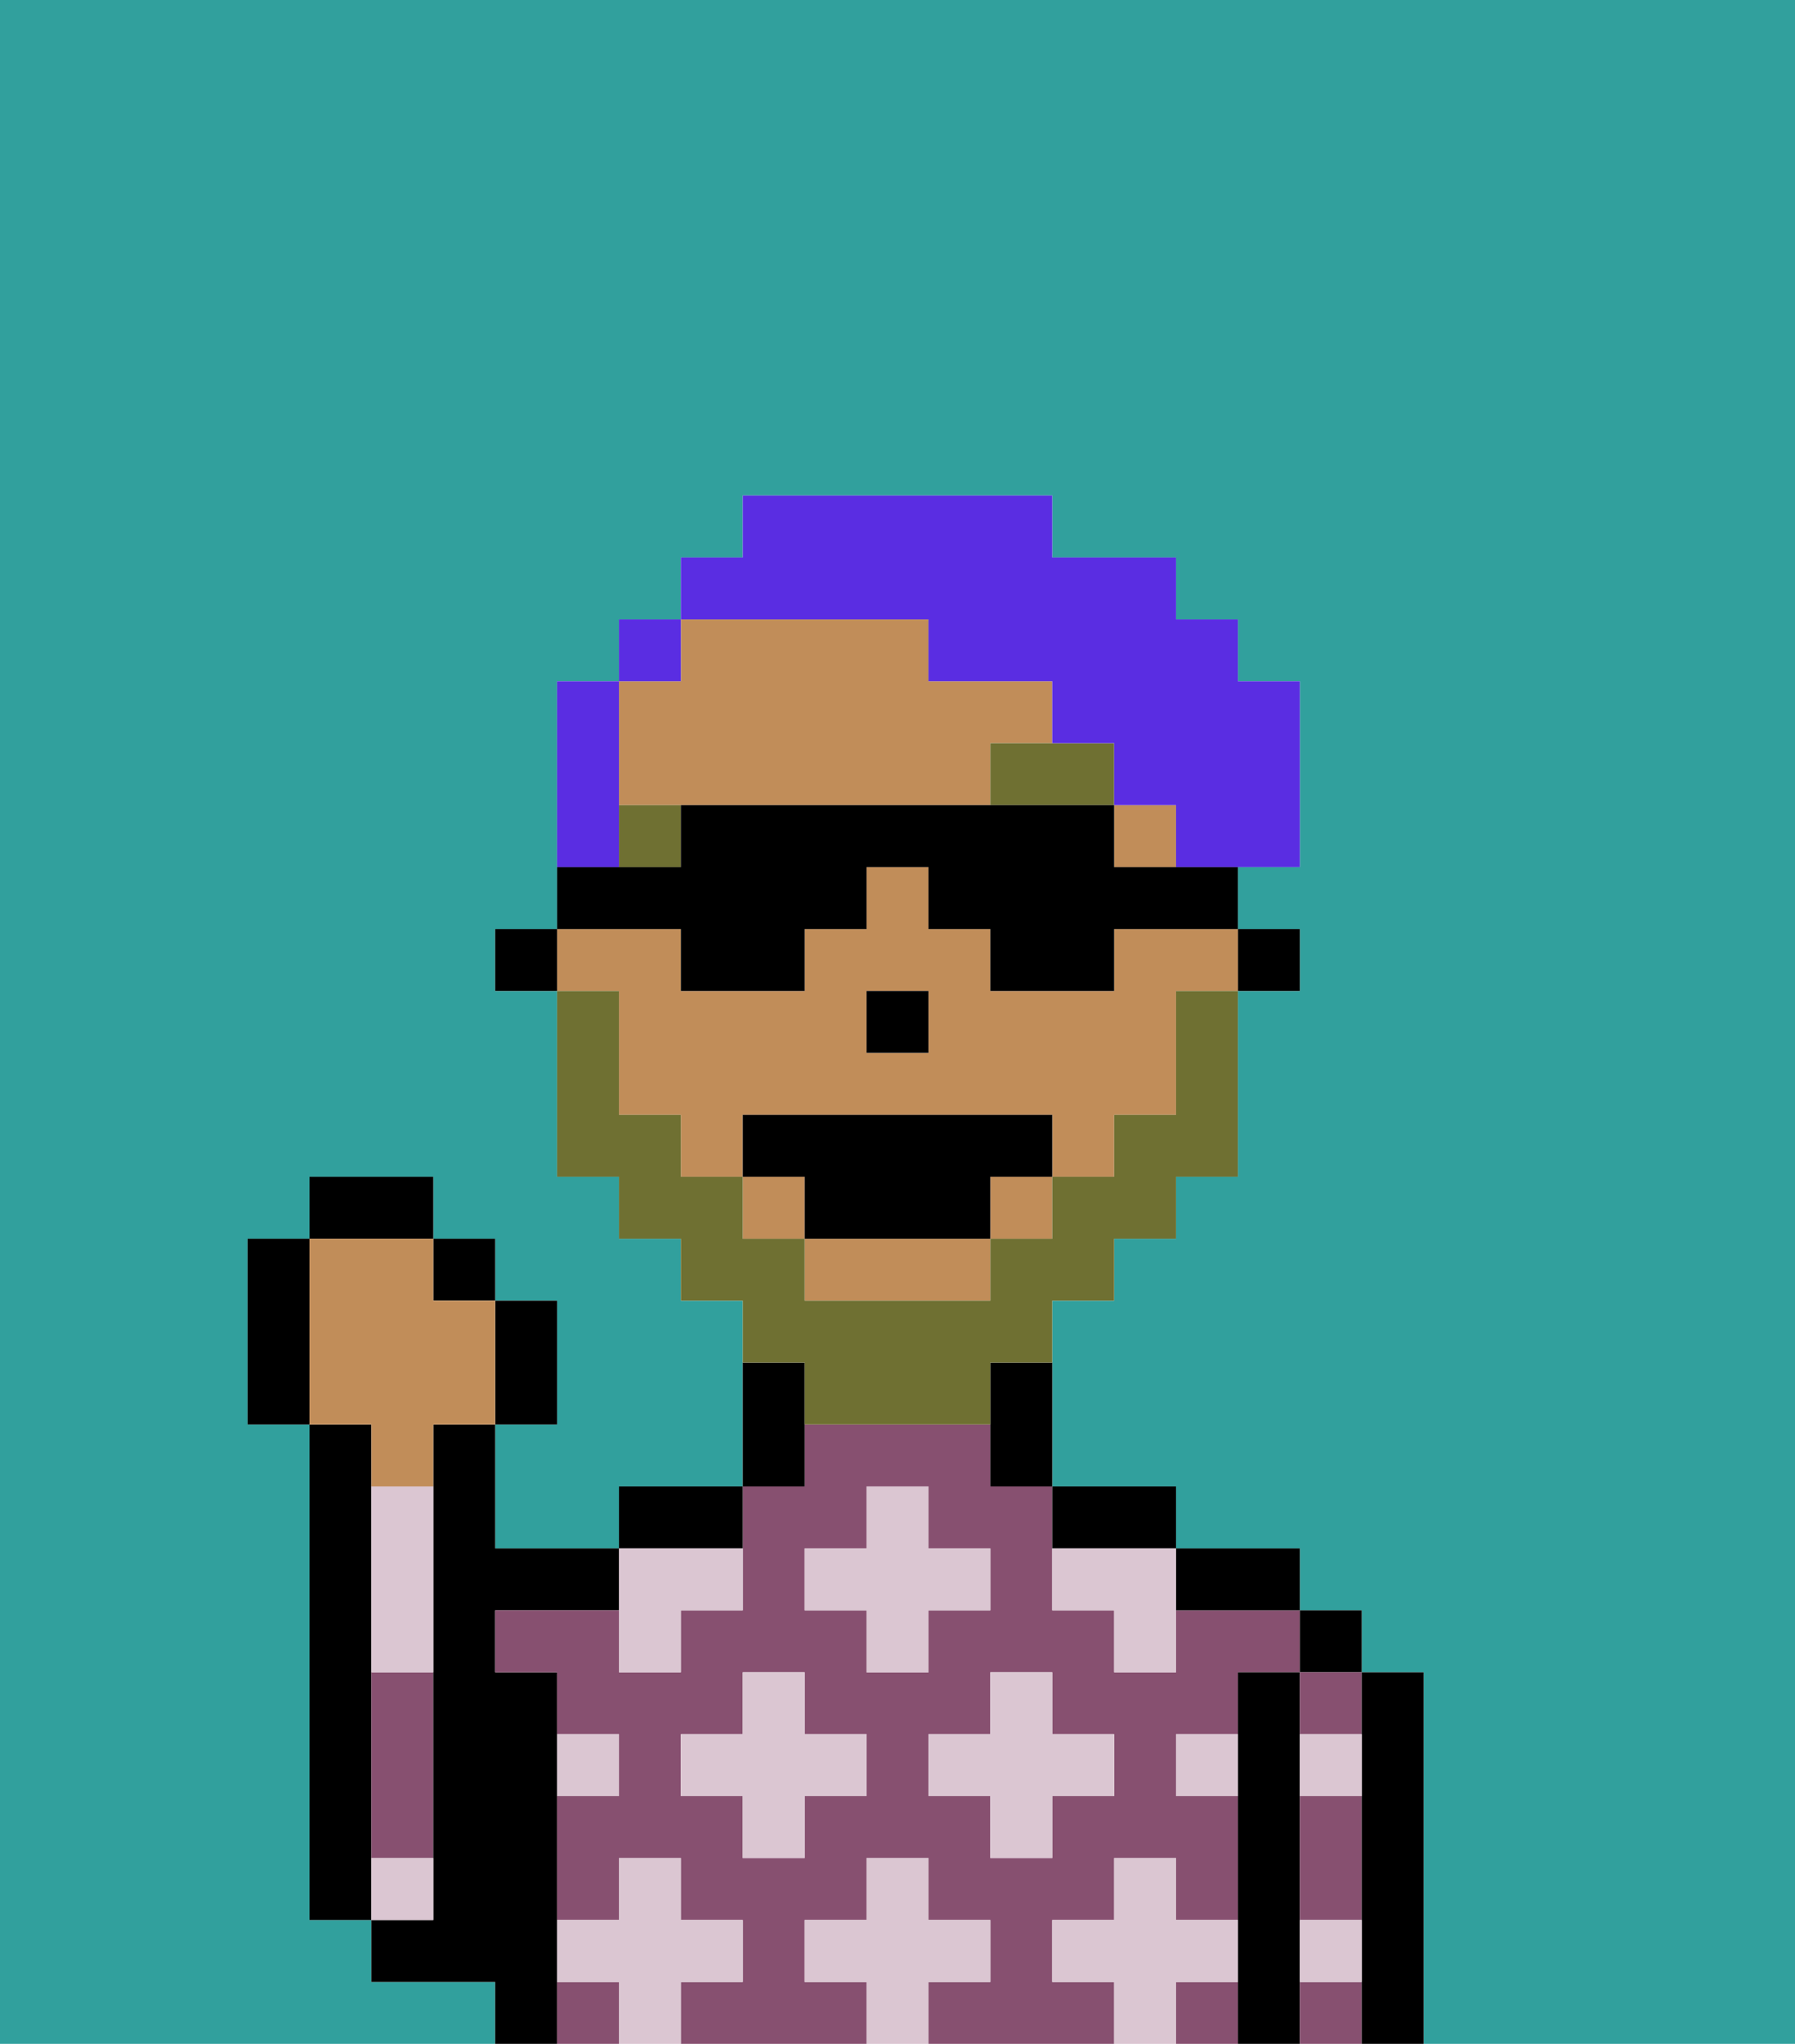 <svg xmlns="http://www.w3.org/2000/svg" viewBox="0 0 29 33"><defs><style>polygon,rect,path{shape-rendering:crispedges;}.ka245-1{fill:#31a09d;}.ka245-2{fill:#000000;}.ka245-3{fill:#875070;}.ka245-4{fill:#dbc6d2;}.ka245-5{fill:#c18d59;}.ka245-6{fill:#6f7032;}.ka245-7{fill:#6f7032;}.ka245-8{fill:#5a2de2;}</style></defs><path class="ka245-1" d="M7,32H6V31H5V23H4V20H5V19H7v1H8v1H9v2H8v2h2V24h2V21H11V20H10V19H9V16H8V15H9v1h1v2h0V16H9V11h1V10h1V9h1V8h5V9h2v1h1v1h1v3H20v1h1v1H20v3H19v1H18v1H17v3h2v1h2v1h1v1h1v6h6V0H0V33H8V32Z"/><rect class="ka245-1" x="11" y="19"/><rect class="ka245-1" x="19" y="16" width="1"/><rect class="ka245-1" x="11" y="10" height="1"/><rect class="ka245-1" x="12" y="20"/><rect class="ka245-1" x="14" y="16" width="1"/><path class="ka245-2" d="M6,29V23H5v8H6V29Z"/><path class="ka245-3" d="M6,28v2H7V27H6Z"/><path class="ka245-2" d="M9,32V27H8V26h2V25H8V23H7v8H6v1H8v1H9Z"/><path class="ka245-3" d="M17,32V31h1V30h1v1h1V29H19V28h1V27h1V26H19v1H18V26H17V24H16V23H13v1H12v2H11v1H10V26H8v1H9v1h1v1H9v2h1V30h1v1h1v1H11v1h3V32H13V31h1V30h1v1h1v1H15v1h3V32Zm-3-3H13v1H12V29H11V28h1V27h1v1h1Zm0-2V26H13V25h1V24h1v1h1v1H15v1Zm1,2V28h1V27h1v1h1v1H17v1H16V29Z"/><rect class="ka245-3" x="9" y="32" width="1" height="1"/><rect class="ka245-3" x="19" y="32" width="1" height="1"/><path class="ka245-2" d="M12,24H10v1h2Z"/><path class="ka245-2" d="M13,23V22H12v2h1Z"/><path class="ka245-2" d="M18,25h1V24H17v1Z"/><path class="ka245-2" d="M20,26h1V25H19v1Z"/><path class="ka245-2" d="M21,31V27H20v6h1V31Z"/><rect class="ka245-2" x="21" y="26" width="1" height="1"/><path class="ka245-3" d="M21,30v1h1V29H21Z"/><path class="ka245-3" d="M21,32v1h1V32Z"/><path class="ka245-3" d="M21,28h1V27H21Z"/><path class="ka245-2" d="M23,27H22v6h1V27Z"/><path class="ka245-4" d="M12,32V31H11V30H10v1H9v1h1v1h1V32Z"/><path class="ka245-4" d="M6,31H7V30H6Z"/><path class="ka245-4" d="M6,25v2H7V24H6Z"/><polygon class="ka245-4" points="13 27 12 27 12 28 11 28 11 29 12 29 12 30 13 30 13 29 14 29 14 28 13 28 13 27"/><path class="ka245-4" d="M11,27V26h1V25H10v2Z"/><polygon class="ka245-4" points="15 26 16 26 16 25 15 25 15 24 14 24 14 25 13 25 13 26 14 26 14 27 15 27 15 26"/><polygon class="ka245-4" points="17 30 17 29 18 29 18 28 17 28 17 27 16 27 16 28 15 28 15 29 16 29 16 30 17 30"/><path class="ka245-4" d="M17,25v1h1v1h1V25H17Z"/><path class="ka245-4" d="M10,28H9v1h1Z"/><path class="ka245-4" d="M21,29h1V28H21Z"/><path class="ka245-4" d="M19,29h1V28H19Z"/><path class="ka245-4" d="M21,32h1V31H21Z"/><polygon class="ka245-4" points="16 32 16 31 15 31 15 30 14 30 14 31 13 31 13 32 14 32 14 33 15 33 15 32 16 32"/><path class="ka245-4" d="M20,32V31H19V30H18v1H17v1h1v1h1V32Z"/><polygon class="ka245-2" points="20 16 21 16 21 15 20 15 20 16 20 16"/><path class="ka245-5" d="M13,21h3V20H13Z"/><rect class="ka245-5" x="16" y="19" width="1" height="1"/><path class="ka245-5" d="M18,12H17V11H15V10H11v1H10v2h6V12Z"/><rect class="ka245-5" x="18" y="13" width="1" height="1"/><polygon class="ka245-5" points="12 19 12 20 12 20 12 20 13 20 13 19 12 19"/><path class="ka245-5" d="M11,19h1V18h5v1h1V18h1V16h1V15H18v1H16V15H15V14H14v1H13v1H11V15H9v1h1v2h1Zm3-2V16h1v1H14Z"/><path class="ka245-2" d="M16,22v2h1V22Z"/><path class="ka245-2" d="M12,10H11V9h0v1h1Z"/><rect class="ka245-2" x="8" y="15" width="1" height="1"/><polygon class="ka245-2" points="15 17 15 16 14 16 14 17 14 17 15 17 15 17"/><rect class="ka245-6" x="18" y="13" width="1"/><path class="ka245-6" d="M16,12v1h2V12Z"/><path class="ka245-6" d="M10,14h1V13H10Z"/><path class="ka245-7" d="M13,22v1h3V22h1V21h1V20h1V19h1V16H19v2H18v1H17v1H16v1H13V20H12V19H11V18H10V16H9v3h1v1h1v1h1v1Z"/><polygon class="ka245-2" points="12 18 12 19 13 19 13 20 16 20 16 19 17 19 17 18 12 18"/><path class="ka245-2" d="M9,21H8v2H9Z"/><rect class="ka245-2" x="7" y="20" width="1" height="1"/><rect class="ka245-2" x="5" y="19" width="2" height="1"/><path class="ka245-2" d="M5,20H4v3H5V20Z"/><path class="ka245-5" d="M7,21V20H5v3H6v1H7V23H8V21Z"/><path class="ka245-8" d="M10,13V11h1V10H10v1H9v3h1Z"/><path class="ka245-8" d="M12,10h3v1h2v1h1v1h1v1h2V11H20V10H19V9H17V8H12V9H11v1Z"/><path class="ka245-2" d="M11,16h2V15h1V14h1v1h1v1h2V15h2V14H18V13H11v1H9v1h2Z"/></svg>